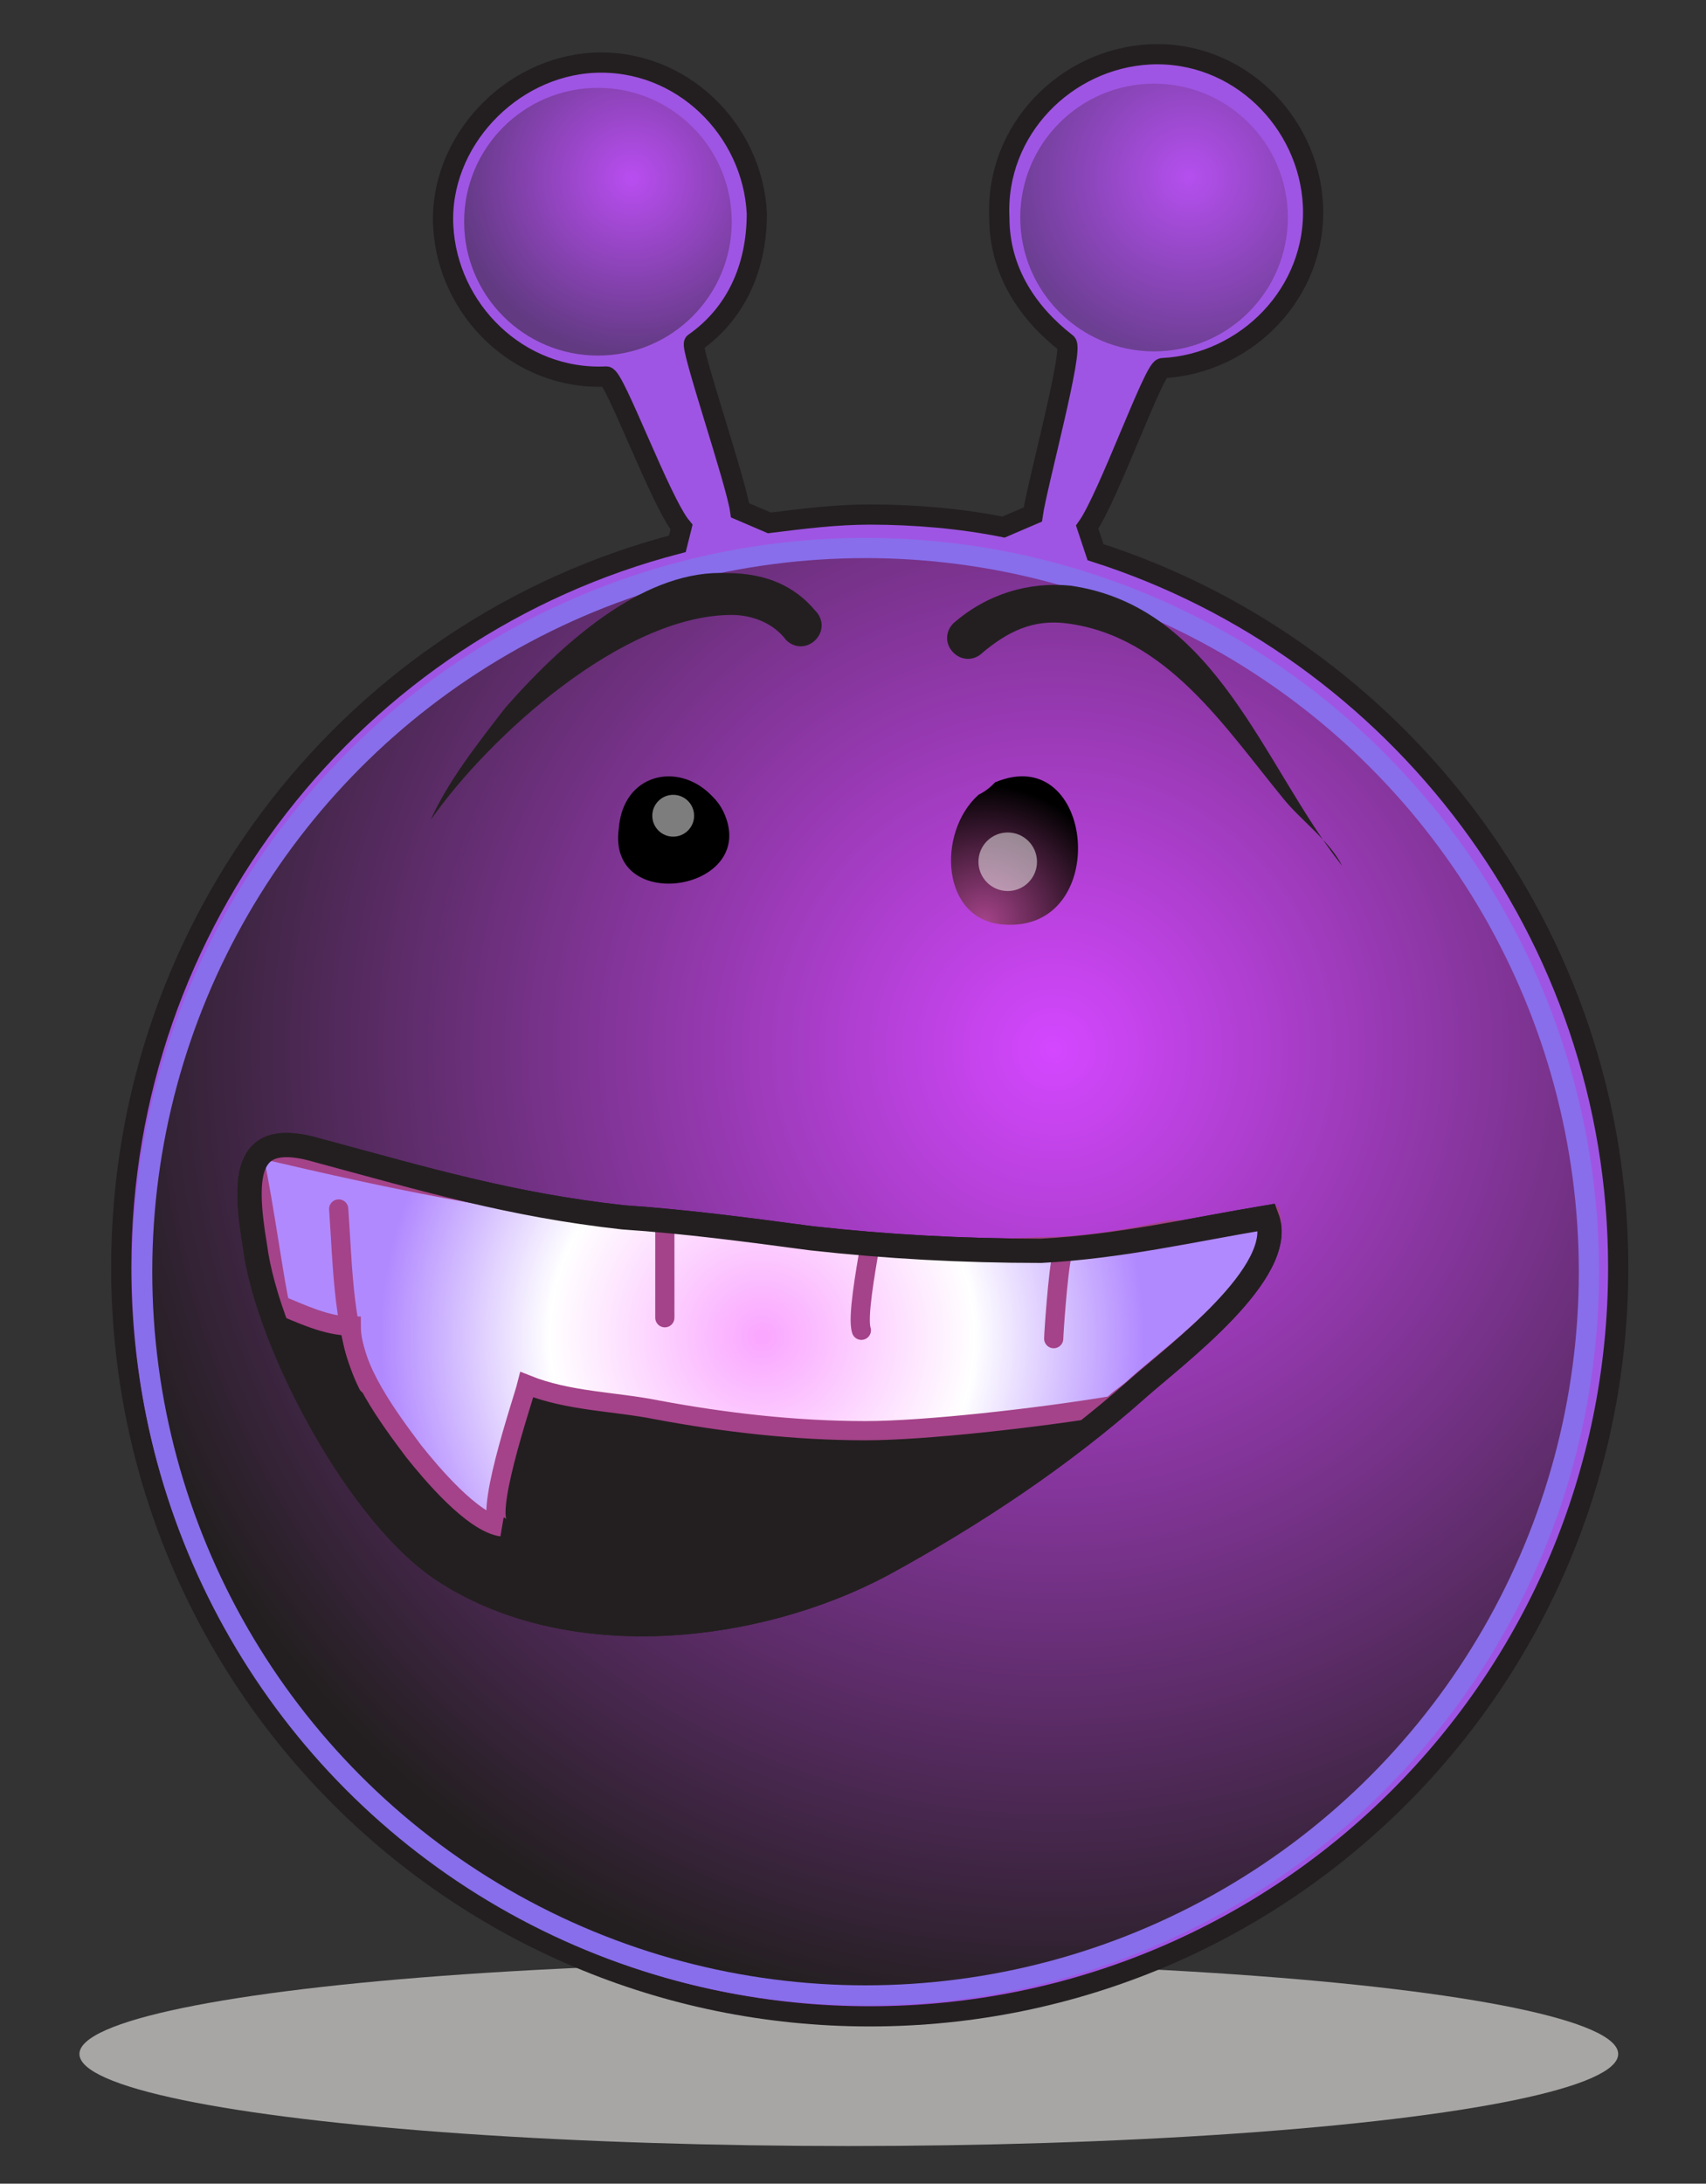 <?xml version="1.0" encoding="utf-8"?>
<!-- Generator: Adobe Illustrator 20.1.0, SVG Export Plug-In . SVG Version: 6.00 Build 0)  -->
<svg version="1.1" id="Layer_1" xmlns="http://www.w3.org/2000/svg" xmlns:xlink="http://www.w3.org/1999/xlink" x="0px" y="0px"
	 viewBox="0 0 40.8 52.2" style="enable-background:new 0 0 40.8 52.2;" xml:space="preserve">
<rect x="0" y="0" width="40.8" height="52.2" fill="#333333" stroke="none"/>
<style type="text/css">
	.st0{opacity:0.75;fill:#CDCCCA;enable-background:new    ;}
	.st1{fill:#9F55E3;stroke:#231F20;stroke-width:0.483;}
	.st2{fill:url(#SVGID_1_);stroke:#886EEA;stroke-width:0.483;}
	.st3{opacity:0.5;fill:url(#SVGID_2_);enable-background:new    ;}
	.st4{opacity:0.41;fill:url(#SVGID_3_);enable-background:new    ;}
	.st5{fill:url(#SVGID_4_);}
	.st6{fill:url(#SVGID_5_);}
	.st7{fill:url(#SVGID_6_);stroke:#231F20;stroke-width:0.58;}
	.st8{fill:url(#SVGID_7_);stroke:#A44389;stroke-width:0.459;stroke-linecap:round;}
	.st9{fill:none;stroke:#A44389;stroke-width:0.459;stroke-linecap:round;}
	.st10{fill:none;stroke:#231F20;stroke-width:0.58;}
	.st11{opacity:0.49;fill:#FFFFFF;enable-background:new    ;}
	.st12{fill:#231F20;}
</style>
<ellipse class="st0" cx="20.3" cy="49.1" rx="18.4" ry="2.2"/>
<path class="st1" d="M26.2,13.2c7.2,2.3,12.5,9.1,12.5,17.1c0,9.9-8,17.9-17.9,17.9c-9.9,0-17.9-8-17.9-17.9C2.9,22,8.5,15,16.2,13
	l0.1-0.4C15.8,12,14.7,9,14.5,9c-2.1,0.1-3.8-1.6-3.9-3.6s1.6-3.8,3.6-3.9c2.1-0.1,3.8,1.6,3.9,3.6c0,1.3-0.5,2.4-1.5,3.1
	c-0.1,0.1,1,3.3,1.1,4l0.7,0.3c0.8-0.1,1.6-0.2,2.4-0.2c1.1,0,2.2,0.1,3.2,0.3l0.7-0.3c0.1-0.7,1-4,0.8-4.1c-0.9-0.7-1.6-1.7-1.6-3
	c-0.1-2.1,1.6-3.8,3.6-3.9c2.1-0.1,3.8,1.6,3.9,3.6c0.1,2.1-1.6,3.8-3.6,3.9c-0.2,0-1.3,3.1-1.8,3.8L26.2,13.2z"/>
<radialGradient id="SVGID_1_" cx="25.205" cy="28.911" r="23.359" gradientTransform="matrix(1 0 0 -1 0 54)" gradientUnits="userSpaceOnUse">
	<stop  offset="0" style="stop-color:#D447FF"/>
	<stop  offset="1" style="stop-color:#231F20"/>
</radialGradient>
<circle class="st2" cx="20.7" cy="30.4" r="17.3"/>
<radialGradient id="SVGID_2_" cx="3.508" cy="41.535" r="4.255" gradientTransform="matrix(1 -3.180000e-02 -3.180000e-02 -1 12.922 45.913)" gradientUnits="userSpaceOnUse">
	<stop  offset="0" style="stop-color:#D447FF"/>
	<stop  offset="1" style="stop-color:#231F20"/>
</radialGradient>
<circle class="st3" cx="14.3" cy="5.3" r="3.2"/>
<radialGradient id="SVGID_3_" cx="16.819" cy="41.141" r="4.255" gradientTransform="matrix(1 -3.180000e-02 -3.180000e-02 -1 12.922 45.913)" gradientUnits="userSpaceOnUse">
	<stop  offset="0" style="stop-color:#D447FF"/>
	<stop  offset="1" style="stop-color:#231F20"/>
</radialGradient>
<circle class="st4" cx="27.6" cy="5.2" r="3.2"/>
<radialGradient id="SVGID_4_" cx="19.682" cy="33.255" r="1.698" gradientTransform="matrix(1 0 0 -1 0 54)" gradientUnits="userSpaceOnUse">
	<stop  offset="0" style="stop-color:#A44389"/>
	<stop  offset="1" style="stop-color:#000000"/>
</radialGradient>
<path class="st5" d="M17,19c0.1,0.1,0.2,0.2,0.3,0.4c0.9,1.9-2.8,2.5-2.5,0.4C14.9,18.5,16.2,18.2,17,19z"/>
<radialGradient id="SVGID_5_" cx="23.544" cy="31.984" r="3.253" gradientTransform="matrix(1 0 0 -1 0 54)" gradientUnits="userSpaceOnUse">
	<stop  offset="0" style="stop-color:#A44389"/>
	<stop  offset="1" style="stop-color:#000000"/>
</radialGradient>
<path class="st6" d="M23.4,19c-1,0.9-0.9,3,0.6,3.1c2.6,0.2,2.2-4.4-0.2-3.4C23.7,18.8,23.6,18.9,23.4,19z"/>
<radialGradient id="SVGID_6_" cx="12.809" cy="15.641" r="21.432" gradientTransform="matrix(1 0 0 -1 0 54)" gradientUnits="userSpaceOnUse">
	<stop  offset="0" style="stop-color:#231F20"/>
	<stop  offset="1" style="stop-color:#231F20"/>
</radialGradient>
<path class="st7" d="M19.4,29.6c-1.5-0.2-3-0.4-4.5-0.5c-2.7-0.3-4.7-0.9-7.3-1.6C5.9,27,5.8,28,6.1,29.8c0.3,2.3,2.5,6.5,4.6,7.8
	c3,1.9,7.4,1.4,10.4-0.2c2.2-1.2,4.3-2.6,6.1-4.2c0.9-0.8,3.6-2.8,3.1-4.1c-1.8,0.3-3.5,0.7-5.4,0.8C23,29.9,21.2,29.8,19.4,29.6z"
	/>
<radialGradient id="SVGID_7_" cx="18.23" cy="22.045" r="9.132" gradientTransform="matrix(1 0 0 -1 0 54)" gradientUnits="userSpaceOnUse">
	<stop  offset="1.120000e-02" style="stop-color:#FAA7FF"/>
	<stop  offset="0.556" style="stop-color:#FFFFFF"/>
	<stop  offset="1" style="stop-color:#B189FF"/>
</radialGradient>
<path class="st8" d="M24.9,29.8c-1.9,0.1-3.7,0-5.5-0.2c-0.5-0.1-1-0.1-1.5-0.2c-1.2-0.1-2.4-0.2-3.5-0.4c-0.5-0.1-1-0.1-1.5-0.2
	c-3.2-0.5-5.6-1.1-6.5-1.3c-0.1,0.1-0.2,0.2-0.3,0.3c0.2,0.9,0.5,3.1,0.6,3.4c0.5,0.2,1.1,0.5,1.7,0.5c0,1,0.9,2.2,1.5,3
	c0.4,0.5,1.4,1.7,2.1,1.8c-0.5-0.1,0.5-3,0.6-3.4c1,0.4,2.1,0.4,3.1,0.6c1.6,0.3,3.3,0.5,5,0.5c1.4,0,4.1-0.3,5.9-0.6
	c0.2-0.2,0.4-0.3,0.6-0.5c0.9-0.8,3.4-2.6,3.2-4c-0.8,0.1-1.6,0.3-2.4,0.3C27,29.6,26,29.8,24.9,29.8z"/>
<path class="st9" d="M15.9,29.3c0,0.7,0,1.5,0,2.2"/>
<path class="st9" d="M20.8,29.8c-0.1,0.6-0.3,1.7-0.2,2"/>
<path class="st9" d="M25.4,30c-0.1,0.4-0.2,1.9-0.2,2"/>
<path class="st9" d="M8.1,28.9c0.1,1.4,0.1,3,0.7,4.2"/>
<path class="st10" d="M19.4,29.6c-1.5-0.2-3-0.4-4.5-0.5c-2.7-0.3-4.7-0.9-7.3-1.6C5.9,27,5.8,28,6.1,29.8c0.3,2.3,2.5,6.5,4.6,7.8
	c3,1.9,7.4,1.4,10.4-0.2c2.2-1.2,4.3-2.6,6.1-4.2c0.9-0.8,3.6-2.8,3.1-4.1c-1.8,0.3-3.5,0.7-5.4,0.8C23,29.9,21.2,29.8,19.4,29.6z"
	/>
<circle class="st11" cx="24.1" cy="20.6" r="0.7"/>
<circle class="st11" cx="16.1" cy="19.5" r="0.5"/>
<g>
	<path class="st12" d="M12.1,16.9c-0.7,0.9-1.4,1.8-1.8,2.7c1.4-2,4.6-4.9,7.2-4.9c0.5,0,1,0.2,1.3,0.6c0.2,0.2,0.5,0.2,0.7,0
		c0.2-0.2,0.2-0.5,0-0.7c-0.5-0.6-1.2-0.9-2.1-0.9C15.5,13.6,13.6,15.2,12.1,16.9z"/>
</g>
<g>
	<path class="st12" d="M22.8,14.9c-0.2,0.2-0.2,0.5,0,0.7c0.2,0.2,0.5,0.2,0.7,0c0.6-0.5,1.2-0.8,2-0.7c2.4,0.3,3.8,2.5,5.2,4.2
		c0.4,0.5,1.1,1,1.4,1.6c-1.9-2.4-3-6.2-6.5-6.7C24.6,13.9,23.6,14.2,22.8,14.9z"/>
</g>
</svg>
